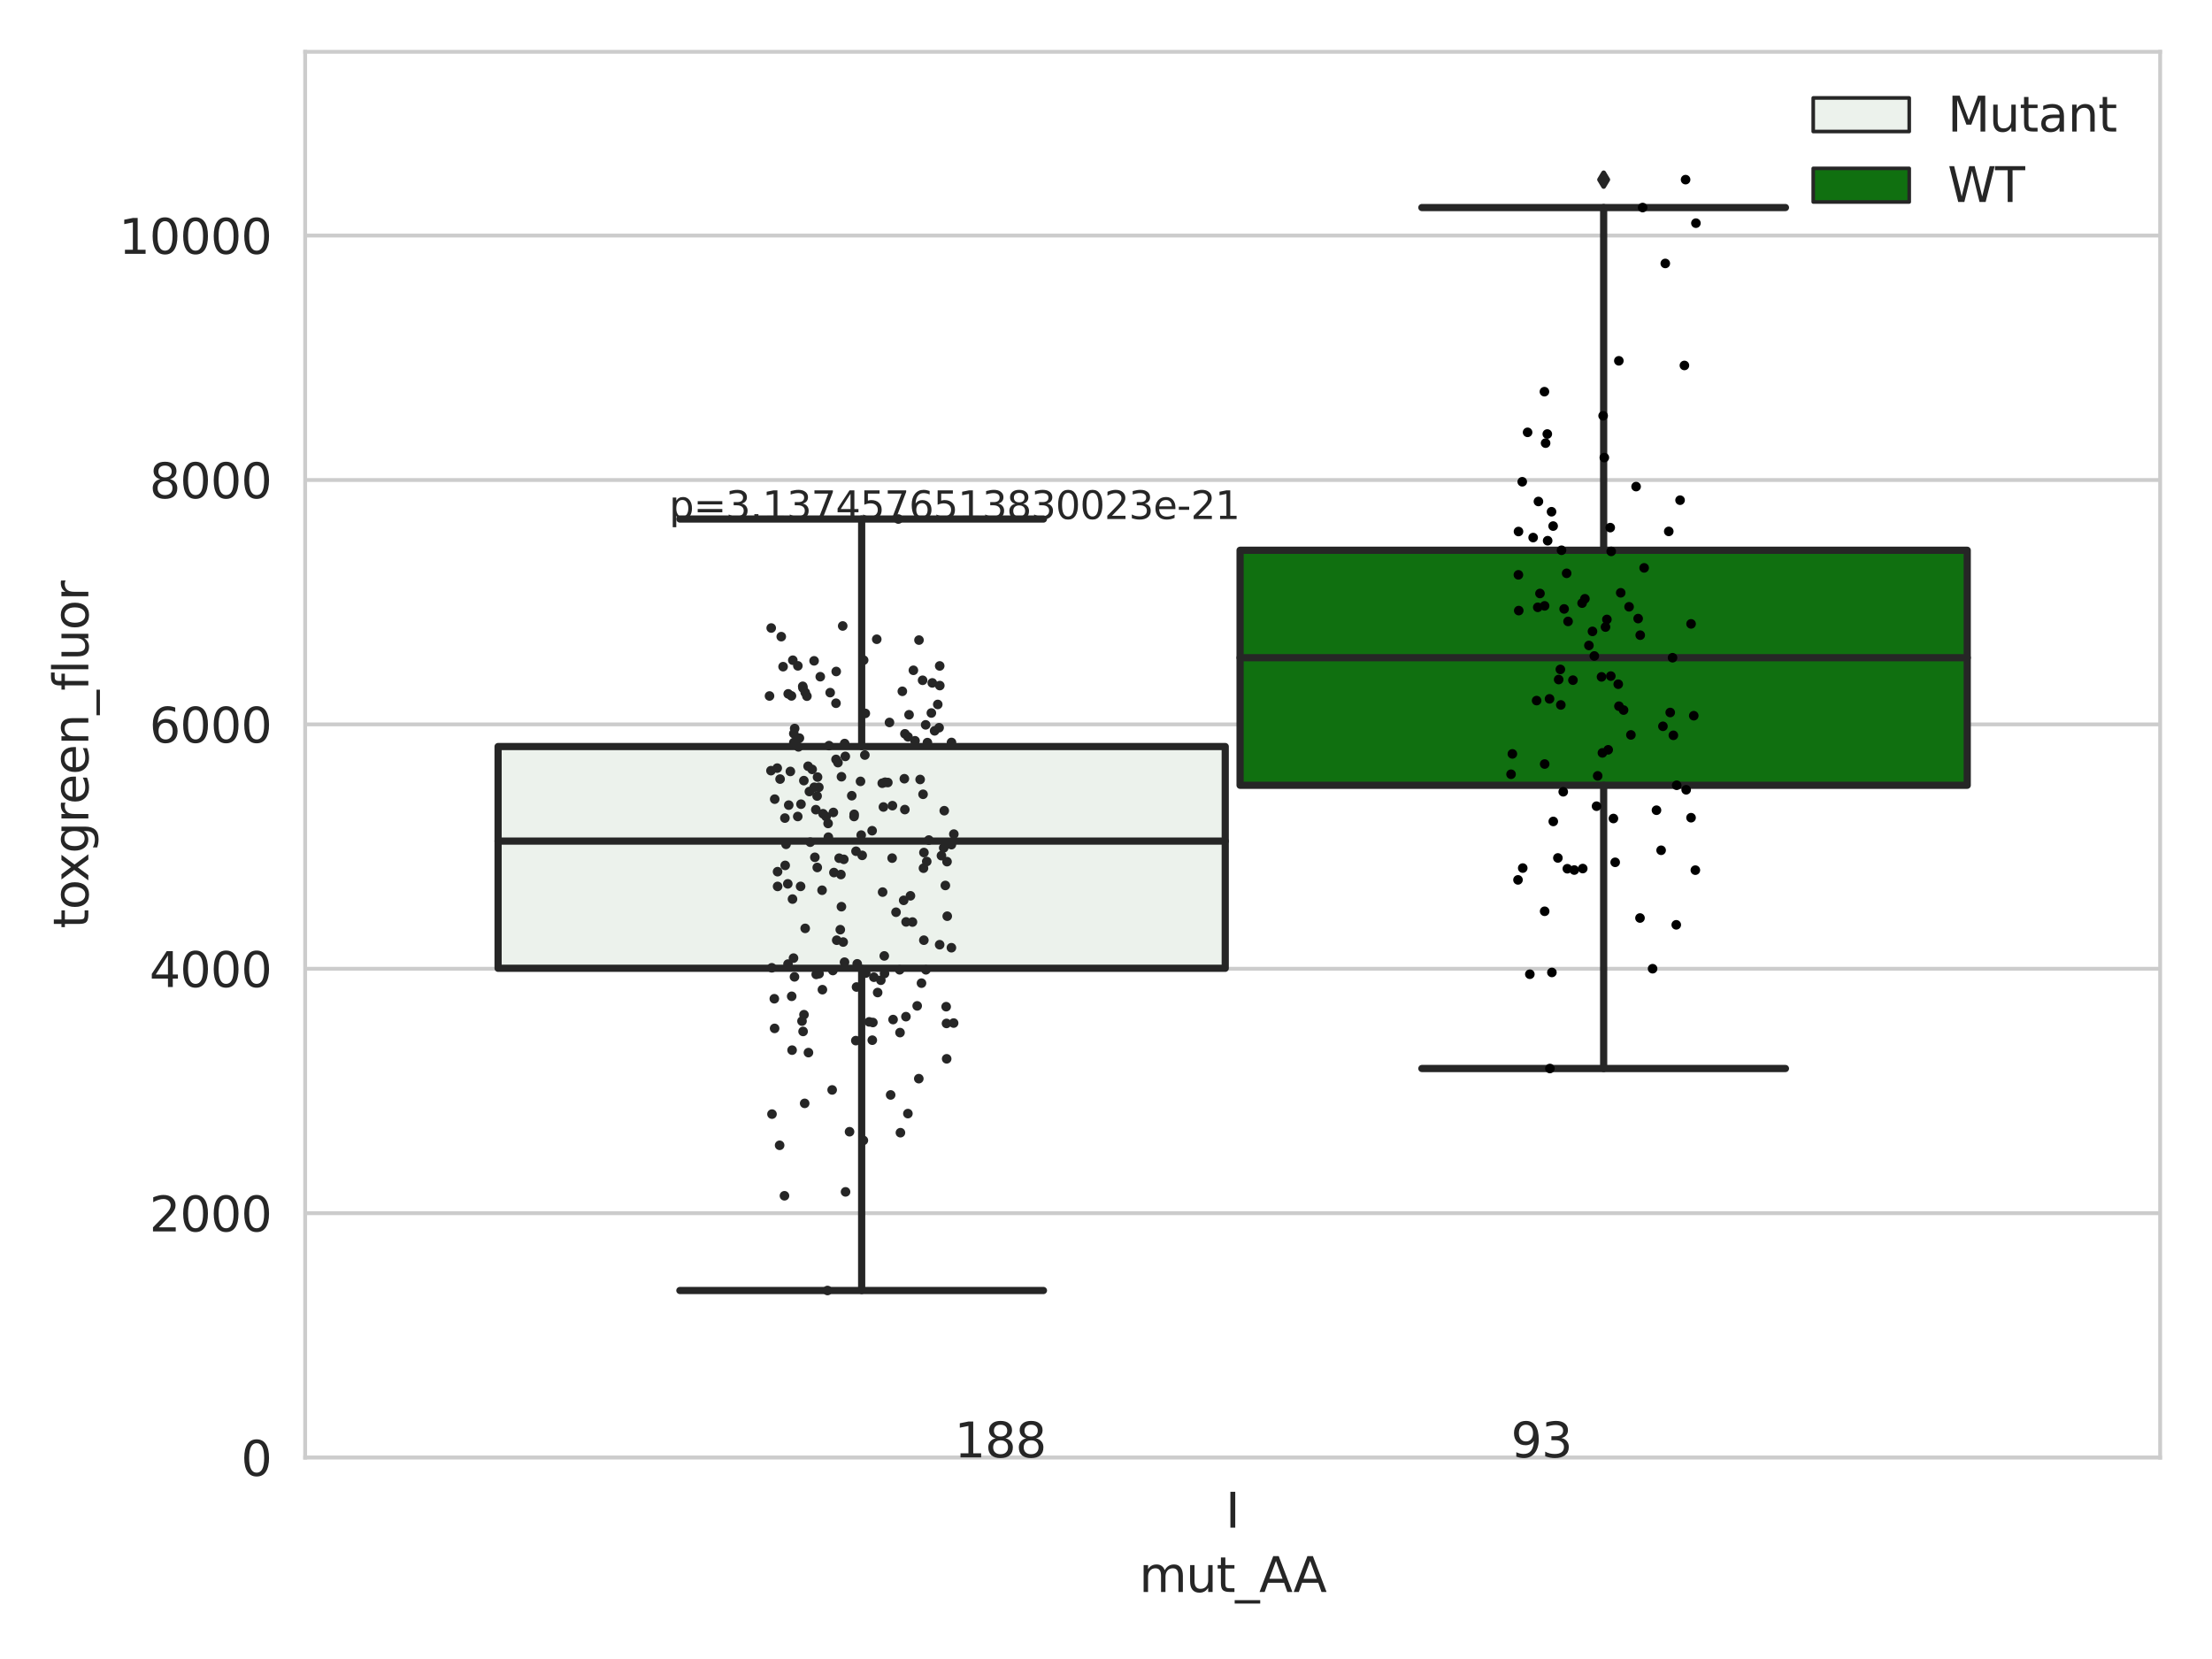 <?xml version="1.0" encoding="utf-8" standalone="no"?>
<!DOCTYPE svg PUBLIC "-//W3C//DTD SVG 1.1//EN"
  "http://www.w3.org/Graphics/SVG/1.1/DTD/svg11.dtd">
<svg xmlns:xlink="http://www.w3.org/1999/xlink" width="460.8pt" height="345.6pt" viewBox="0 0 460.8 345.6" xmlns="http://www.w3.org/2000/svg" version="1.1">
 <defs>
  <style type="text/css">*{stroke-linejoin: round; stroke-linecap: butt}</style>
 </defs>
 <g id="figure_1">
  <g id="patch_1">
   <path d="M 0 345.6 
L 460.8 345.6 
L 460.8 0 
L 0 0 
z
" style="fill: #ffffff"/>
  </g>
  <g id="axes_1">
   <g id="patch_2">
    <path d="M 63.571 303.64 
L 450 303.64 
L 450 10.8 
L 63.571 10.8 
z
" style="fill: #ffffff"/>
   </g>
   <g id="matplotlib.axis_1">
    <g id="xtick_1">
     <g id="text_1">
      <!-- I -->
      <g style="fill: #262626" transform="translate(255.311 318.238)scale(0.1 -0.1)">
       <defs>
        <path id="DejaVuSans-49" d="M 628 4666 
L 1259 4666 
L 1259 0 
L 628 0 
L 628 4666 
z
" transform="scale(0.016)"/>
       </defs>
       <use xlink:href="#DejaVuSans-49"/>
      </g>
     </g>
    </g>
    <g id="text_2">
     <!-- mut_AA -->
     <g style="fill: #262626" transform="translate(237.308 331.638)scale(0.1 -0.1)">
      <defs>
       <path id="DejaVuSans-6d" d="M 3328 2828 
Q 3544 3216 3844 3400 
Q 4144 3584 4550 3584 
Q 5097 3584 5394 3201 
Q 5691 2819 5691 2113 
L 5691 0 
L 5113 0 
L 5113 2094 
Q 5113 2597 4934 2840 
Q 4756 3084 4391 3084 
Q 3944 3084 3684 2787 
Q 3425 2491 3425 1978 
L 3425 0 
L 2847 0 
L 2847 2094 
Q 2847 2600 2669 2842 
Q 2491 3084 2119 3084 
Q 1678 3084 1418 2786 
Q 1159 2488 1159 1978 
L 1159 0 
L 581 0 
L 581 3500 
L 1159 3500 
L 1159 2956 
Q 1356 3278 1631 3431 
Q 1906 3584 2284 3584 
Q 2666 3584 2933 3390 
Q 3200 3197 3328 2828 
z
" transform="scale(0.016)"/>
       <path id="DejaVuSans-75" d="M 544 1381 
L 544 3500 
L 1119 3500 
L 1119 1403 
Q 1119 906 1312 657 
Q 1506 409 1894 409 
Q 2359 409 2629 706 
Q 2900 1003 2900 1516 
L 2900 3500 
L 3475 3500 
L 3475 0 
L 2900 0 
L 2900 538 
Q 2691 219 2414 64 
Q 2138 -91 1772 -91 
Q 1169 -91 856 284 
Q 544 659 544 1381 
z
M 1991 3584 
L 1991 3584 
z
" transform="scale(0.016)"/>
       <path id="DejaVuSans-74" d="M 1172 4494 
L 1172 3500 
L 2356 3500 
L 2356 3053 
L 1172 3053 
L 1172 1153 
Q 1172 725 1289 603 
Q 1406 481 1766 481 
L 2356 481 
L 2356 0 
L 1766 0 
Q 1100 0 847 248 
Q 594 497 594 1153 
L 594 3053 
L 172 3053 
L 172 3500 
L 594 3500 
L 594 4494 
L 1172 4494 
z
" transform="scale(0.016)"/>
       <path id="DejaVuSans-5f" d="M 3263 -1063 
L 3263 -1509 
L -63 -1509 
L -63 -1063 
L 3263 -1063 
z
" transform="scale(0.016)"/>
       <path id="DejaVuSans-41" d="M 2188 4044 
L 1331 1722 
L 3047 1722 
L 2188 4044 
z
M 1831 4666 
L 2547 4666 
L 4325 0 
L 3669 0 
L 3244 1197 
L 1141 1197 
L 716 0 
L 50 0 
L 1831 4666 
z
" transform="scale(0.016)"/>
      </defs>
      <use xlink:href="#DejaVuSans-6d"/>
      <use xlink:href="#DejaVuSans-75" x="97.412"/>
      <use xlink:href="#DejaVuSans-74" x="160.791"/>
      <use xlink:href="#DejaVuSans-5f" x="200"/>
      <use xlink:href="#DejaVuSans-41" x="250"/>
      <use xlink:href="#DejaVuSans-41" x="321.158"/>
     </g>
    </g>
   </g>
   <g id="matplotlib.axis_2">
    <g id="ytick_1">
     <g id="line2d_1">
      <path d="M 63.571 303.64 
L 450 303.64 
" clip-path="url(#pf17a5a9316)" style="fill: none; stroke: #cccccc; stroke-width: 0.8; stroke-linecap: round"/>
     </g>
     <g id="text_3">
      <!-- 0 -->
      <g style="fill: #262626" transform="translate(50.209 307.439)scale(0.1 -0.1)">
       <defs>
        <path id="DejaVuSans-30" d="M 2034 4250 
Q 1547 4250 1301 3770 
Q 1056 3291 1056 2328 
Q 1056 1369 1301 889 
Q 1547 409 2034 409 
Q 2525 409 2770 889 
Q 3016 1369 3016 2328 
Q 3016 3291 2770 3770 
Q 2525 4250 2034 4250 
z
M 2034 4750 
Q 2819 4750 3233 4129 
Q 3647 3509 3647 2328 
Q 3647 1150 3233 529 
Q 2819 -91 2034 -91 
Q 1250 -91 836 529 
Q 422 1150 422 2328 
Q 422 3509 836 4129 
Q 1250 4750 2034 4750 
z
" transform="scale(0.016)"/>
       </defs>
       <use xlink:href="#DejaVuSans-30"/>
      </g>
     </g>
    </g>
    <g id="ytick_2">
     <g id="line2d_2">
      <path d="M 63.571 252.727 
L 450 252.727 
" clip-path="url(#pf17a5a9316)" style="fill: none; stroke: #cccccc; stroke-width: 0.8; stroke-linecap: round"/>
     </g>
     <g id="text_4">
      <!-- 2000 -->
      <g style="fill: #262626" transform="translate(31.121 256.526)scale(0.1 -0.1)">
       <defs>
        <path id="DejaVuSans-32" d="M 1228 531 
L 3431 531 
L 3431 0 
L 469 0 
L 469 531 
Q 828 903 1448 1529 
Q 2069 2156 2228 2338 
Q 2531 2678 2651 2914 
Q 2772 3150 2772 3378 
Q 2772 3750 2511 3984 
Q 2250 4219 1831 4219 
Q 1534 4219 1204 4116 
Q 875 4013 500 3803 
L 500 4441 
Q 881 4594 1212 4672 
Q 1544 4750 1819 4750 
Q 2544 4750 2975 4387 
Q 3406 4025 3406 3419 
Q 3406 3131 3298 2873 
Q 3191 2616 2906 2266 
Q 2828 2175 2409 1742 
Q 1991 1309 1228 531 
z
" transform="scale(0.016)"/>
       </defs>
       <use xlink:href="#DejaVuSans-32"/>
       <use xlink:href="#DejaVuSans-30" x="63.623"/>
       <use xlink:href="#DejaVuSans-30" x="127.246"/>
       <use xlink:href="#DejaVuSans-30" x="190.869"/>
      </g>
     </g>
    </g>
    <g id="ytick_3">
     <g id="line2d_3">
      <path d="M 63.571 201.814 
L 450 201.814 
" clip-path="url(#pf17a5a9316)" style="fill: none; stroke: #cccccc; stroke-width: 0.8; stroke-linecap: round"/>
     </g>
     <g id="text_5">
      <!-- 4000 -->
      <g style="fill: #262626" transform="translate(31.121 205.614)scale(0.1 -0.1)">
       <defs>
        <path id="DejaVuSans-34" d="M 2419 4116 
L 825 1625 
L 2419 1625 
L 2419 4116 
z
M 2253 4666 
L 3047 4666 
L 3047 1625 
L 3713 1625 
L 3713 1100 
L 3047 1100 
L 3047 0 
L 2419 0 
L 2419 1100 
L 313 1100 
L 313 1709 
L 2253 4666 
z
" transform="scale(0.016)"/>
       </defs>
       <use xlink:href="#DejaVuSans-34"/>
       <use xlink:href="#DejaVuSans-30" x="63.623"/>
       <use xlink:href="#DejaVuSans-30" x="127.246"/>
       <use xlink:href="#DejaVuSans-30" x="190.869"/>
      </g>
     </g>
    </g>
    <g id="ytick_4">
     <g id="line2d_4">
      <path d="M 63.571 150.901 
L 450 150.901 
" clip-path="url(#pf17a5a9316)" style="fill: none; stroke: #cccccc; stroke-width: 0.8; stroke-linecap: round"/>
     </g>
     <g id="text_6">
      <!-- 6000 -->
      <g style="fill: #262626" transform="translate(31.121 154.701)scale(0.1 -0.1)">
       <defs>
        <path id="DejaVuSans-36" d="M 2113 2584 
Q 1688 2584 1439 2293 
Q 1191 2003 1191 1497 
Q 1191 994 1439 701 
Q 1688 409 2113 409 
Q 2538 409 2786 701 
Q 3034 994 3034 1497 
Q 3034 2003 2786 2293 
Q 2538 2584 2113 2584 
z
M 3366 4563 
L 3366 3988 
Q 3128 4100 2886 4159 
Q 2644 4219 2406 4219 
Q 1781 4219 1451 3797 
Q 1122 3375 1075 2522 
Q 1259 2794 1537 2939 
Q 1816 3084 2150 3084 
Q 2853 3084 3261 2657 
Q 3669 2231 3669 1497 
Q 3669 778 3244 343 
Q 2819 -91 2113 -91 
Q 1303 -91 875 529 
Q 447 1150 447 2328 
Q 447 3434 972 4092 
Q 1497 4750 2381 4750 
Q 2619 4750 2861 4703 
Q 3103 4656 3366 4563 
z
" transform="scale(0.016)"/>
       </defs>
       <use xlink:href="#DejaVuSans-36"/>
       <use xlink:href="#DejaVuSans-30" x="63.623"/>
       <use xlink:href="#DejaVuSans-30" x="127.246"/>
       <use xlink:href="#DejaVuSans-30" x="190.869"/>
      </g>
     </g>
    </g>
    <g id="ytick_5">
     <g id="line2d_5">
      <path d="M 63.571 99.989 
L 450 99.989 
" clip-path="url(#pf17a5a9316)" style="fill: none; stroke: #cccccc; stroke-width: 0.8; stroke-linecap: round"/>
     </g>
     <g id="text_7">
      <!-- 8000 -->
      <g style="fill: #262626" transform="translate(31.121 103.788)scale(0.1 -0.1)">
       <defs>
        <path id="DejaVuSans-38" d="M 2034 2216 
Q 1584 2216 1326 1975 
Q 1069 1734 1069 1313 
Q 1069 891 1326 650 
Q 1584 409 2034 409 
Q 2484 409 2743 651 
Q 3003 894 3003 1313 
Q 3003 1734 2745 1975 
Q 2488 2216 2034 2216 
z
M 1403 2484 
Q 997 2584 770 2862 
Q 544 3141 544 3541 
Q 544 4100 942 4425 
Q 1341 4750 2034 4750 
Q 2731 4750 3128 4425 
Q 3525 4100 3525 3541 
Q 3525 3141 3298 2862 
Q 3072 2584 2669 2484 
Q 3125 2378 3379 2068 
Q 3634 1759 3634 1313 
Q 3634 634 3220 271 
Q 2806 -91 2034 -91 
Q 1263 -91 848 271 
Q 434 634 434 1313 
Q 434 1759 690 2068 
Q 947 2378 1403 2484 
z
M 1172 3481 
Q 1172 3119 1398 2916 
Q 1625 2713 2034 2713 
Q 2441 2713 2670 2916 
Q 2900 3119 2900 3481 
Q 2900 3844 2670 4047 
Q 2441 4250 2034 4250 
Q 1625 4250 1398 4047 
Q 1172 3844 1172 3481 
z
" transform="scale(0.016)"/>
       </defs>
       <use xlink:href="#DejaVuSans-38"/>
       <use xlink:href="#DejaVuSans-30" x="63.623"/>
       <use xlink:href="#DejaVuSans-30" x="127.246"/>
       <use xlink:href="#DejaVuSans-30" x="190.869"/>
      </g>
     </g>
    </g>
    <g id="ytick_6">
     <g id="line2d_6">
      <path d="M 63.571 49.076 
L 450 49.076 
" clip-path="url(#pf17a5a9316)" style="fill: none; stroke: #cccccc; stroke-width: 0.8; stroke-linecap: round"/>
     </g>
     <g id="text_8">
      <!-- 10000 -->
      <g style="fill: #262626" transform="translate(24.759 52.875)scale(0.1 -0.1)">
       <defs>
        <path id="DejaVuSans-31" d="M 794 531 
L 1825 531 
L 1825 4091 
L 703 3866 
L 703 4441 
L 1819 4666 
L 2450 4666 
L 2450 531 
L 3481 531 
L 3481 0 
L 794 0 
L 794 531 
z
" transform="scale(0.016)"/>
       </defs>
       <use xlink:href="#DejaVuSans-31"/>
       <use xlink:href="#DejaVuSans-30" x="63.623"/>
       <use xlink:href="#DejaVuSans-30" x="127.246"/>
       <use xlink:href="#DejaVuSans-30" x="190.869"/>
       <use xlink:href="#DejaVuSans-30" x="254.492"/>
      </g>
     </g>
    </g>
    <g id="text_9">
     <!-- toxgreen_fluor -->
     <g style="fill: #262626" transform="translate(18.401 193.415)rotate(-90)scale(0.1 -0.1)">
      <defs>
       <path id="DejaVuSans-6f" d="M 1959 3097 
Q 1497 3097 1228 2736 
Q 959 2375 959 1747 
Q 959 1119 1226 758 
Q 1494 397 1959 397 
Q 2419 397 2687 759 
Q 2956 1122 2956 1747 
Q 2956 2369 2687 2733 
Q 2419 3097 1959 3097 
z
M 1959 3584 
Q 2709 3584 3137 3096 
Q 3566 2609 3566 1747 
Q 3566 888 3137 398 
Q 2709 -91 1959 -91 
Q 1206 -91 779 398 
Q 353 888 353 1747 
Q 353 2609 779 3096 
Q 1206 3584 1959 3584 
z
" transform="scale(0.016)"/>
       <path id="DejaVuSans-78" d="M 3513 3500 
L 2247 1797 
L 3578 0 
L 2900 0 
L 1881 1375 
L 863 0 
L 184 0 
L 1544 1831 
L 300 3500 
L 978 3500 
L 1906 2253 
L 2834 3500 
L 3513 3500 
z
" transform="scale(0.016)"/>
       <path id="DejaVuSans-67" d="M 2906 1791 
Q 2906 2416 2648 2759 
Q 2391 3103 1925 3103 
Q 1463 3103 1205 2759 
Q 947 2416 947 1791 
Q 947 1169 1205 825 
Q 1463 481 1925 481 
Q 2391 481 2648 825 
Q 2906 1169 2906 1791 
z
M 3481 434 
Q 3481 -459 3084 -895 
Q 2688 -1331 1869 -1331 
Q 1566 -1331 1297 -1286 
Q 1028 -1241 775 -1147 
L 775 -588 
Q 1028 -725 1275 -790 
Q 1522 -856 1778 -856 
Q 2344 -856 2625 -561 
Q 2906 -266 2906 331 
L 2906 616 
Q 2728 306 2450 153 
Q 2172 0 1784 0 
Q 1141 0 747 490 
Q 353 981 353 1791 
Q 353 2603 747 3093 
Q 1141 3584 1784 3584 
Q 2172 3584 2450 3431 
Q 2728 3278 2906 2969 
L 2906 3500 
L 3481 3500 
L 3481 434 
z
" transform="scale(0.016)"/>
       <path id="DejaVuSans-72" d="M 2631 2963 
Q 2534 3019 2420 3045 
Q 2306 3072 2169 3072 
Q 1681 3072 1420 2755 
Q 1159 2438 1159 1844 
L 1159 0 
L 581 0 
L 581 3500 
L 1159 3500 
L 1159 2956 
Q 1341 3275 1631 3429 
Q 1922 3584 2338 3584 
Q 2397 3584 2469 3576 
Q 2541 3569 2628 3553 
L 2631 2963 
z
" transform="scale(0.016)"/>
       <path id="DejaVuSans-65" d="M 3597 1894 
L 3597 1613 
L 953 1613 
Q 991 1019 1311 708 
Q 1631 397 2203 397 
Q 2534 397 2845 478 
Q 3156 559 3463 722 
L 3463 178 
Q 3153 47 2828 -22 
Q 2503 -91 2169 -91 
Q 1331 -91 842 396 
Q 353 884 353 1716 
Q 353 2575 817 3079 
Q 1281 3584 2069 3584 
Q 2775 3584 3186 3129 
Q 3597 2675 3597 1894 
z
M 3022 2063 
Q 3016 2534 2758 2815 
Q 2500 3097 2075 3097 
Q 1594 3097 1305 2825 
Q 1016 2553 972 2059 
L 3022 2063 
z
" transform="scale(0.016)"/>
       <path id="DejaVuSans-6e" d="M 3513 2113 
L 3513 0 
L 2938 0 
L 2938 2094 
Q 2938 2591 2744 2837 
Q 2550 3084 2163 3084 
Q 1697 3084 1428 2787 
Q 1159 2491 1159 1978 
L 1159 0 
L 581 0 
L 581 3500 
L 1159 3500 
L 1159 2956 
Q 1366 3272 1645 3428 
Q 1925 3584 2291 3584 
Q 2894 3584 3203 3211 
Q 3513 2838 3513 2113 
z
" transform="scale(0.016)"/>
       <path id="DejaVuSans-66" d="M 2375 4863 
L 2375 4384 
L 1825 4384 
Q 1516 4384 1395 4259 
Q 1275 4134 1275 3809 
L 1275 3500 
L 2222 3500 
L 2222 3053 
L 1275 3053 
L 1275 0 
L 697 0 
L 697 3053 
L 147 3053 
L 147 3500 
L 697 3500 
L 697 3744 
Q 697 4328 969 4595 
Q 1241 4863 1831 4863 
L 2375 4863 
z
" transform="scale(0.016)"/>
       <path id="DejaVuSans-6c" d="M 603 4863 
L 1178 4863 
L 1178 0 
L 603 0 
L 603 4863 
z
" transform="scale(0.016)"/>
      </defs>
      <use xlink:href="#DejaVuSans-74"/>
      <use xlink:href="#DejaVuSans-6f" x="39.209"/>
      <use xlink:href="#DejaVuSans-78" x="97.266"/>
      <use xlink:href="#DejaVuSans-67" x="156.445"/>
      <use xlink:href="#DejaVuSans-72" x="219.922"/>
      <use xlink:href="#DejaVuSans-65" x="258.785"/>
      <use xlink:href="#DejaVuSans-65" x="320.309"/>
      <use xlink:href="#DejaVuSans-6e" x="381.832"/>
      <use xlink:href="#DejaVuSans-5f" x="445.211"/>
      <use xlink:href="#DejaVuSans-66" x="495.211"/>
      <use xlink:href="#DejaVuSans-6c" x="530.416"/>
      <use xlink:href="#DejaVuSans-75" x="558.199"/>
      <use xlink:href="#DejaVuSans-6f" x="621.578"/>
      <use xlink:href="#DejaVuSans-72" x="682.76"/>
     </g>
    </g>
   </g>
   <g id="patch_3">
    <path d="M 103.76 201.712 
L 255.24 201.712 
L 255.24 155.519 
L 103.76 155.519 
L 103.76 201.712 
z
" clip-path="url(#pf17a5a9316)" style="fill: #ecf2ec; stroke: #262626; stroke-width: 1.5; stroke-linejoin: miter"/>
   </g>
   <g id="patch_4">
    <path d="M 258.331 163.585 
L 409.811 163.585 
L 409.811 114.629 
L 258.331 114.629 
L 258.331 163.585 
z
" clip-path="url(#pf17a5a9316)" style="fill: #107010; stroke: #262626; stroke-width: 1.5; stroke-linejoin: miter"/>
   </g>
   <g id="patch_5">
    <path d="M 256.786 303.64 
L 256.786 303.64 
L 256.786 303.64 
L 256.786 303.64 
z
" clip-path="url(#pf17a5a9316)" style="fill: #ecf2ec; stroke: #262626; stroke-width: 0.75; stroke-linejoin: miter"/>
   </g>
   <g id="patch_6">
    <path d="M 256.786 303.64 
L 256.786 303.64 
L 256.786 303.64 
L 256.786 303.64 
z
" clip-path="url(#pf17a5a9316)" style="fill: #107010; stroke: #262626; stroke-width: 0.75; stroke-linejoin: miter"/>
   </g>
   <g id="PathCollection_1"/>
   <g id="PathCollection_2"/>
   <g id="line2d_7">
    <path d="M 179.5 201.712 
L 179.5 268.836 
" clip-path="url(#pf17a5a9316)" style="fill: none; stroke: #262626; stroke-width: 1.5; stroke-linecap: round"/>
   </g>
   <g id="line2d_8">
    <path d="M 179.5 155.519 
L 179.5 108.124 
" clip-path="url(#pf17a5a9316)" style="fill: none; stroke: #262626; stroke-width: 1.5; stroke-linecap: round"/>
   </g>
   <g id="line2d_9">
    <path d="M 141.63 268.836 
L 217.37 268.836 
" clip-path="url(#pf17a5a9316)" style="fill: none; stroke: #262626; stroke-width: 1.5; stroke-linecap: round"/>
   </g>
   <g id="line2d_10">
    <path d="M 141.63 108.124 
L 217.37 108.124 
" clip-path="url(#pf17a5a9316)" style="fill: none; stroke: #262626; stroke-width: 1.5; stroke-linecap: round"/>
   </g>
   <g id="line2d_11"/>
   <g id="line2d_12">
    <path d="M 334.071 163.585 
L 334.071 222.591 
" clip-path="url(#pf17a5a9316)" style="fill: none; stroke: #262626; stroke-width: 1.5; stroke-linecap: round"/>
   </g>
   <g id="line2d_13">
    <path d="M 334.071 114.629 
L 334.071 43.237 
" clip-path="url(#pf17a5a9316)" style="fill: none; stroke: #262626; stroke-width: 1.5; stroke-linecap: round"/>
   </g>
   <g id="line2d_14">
    <path d="M 296.201 222.591 
L 371.941 222.591 
" clip-path="url(#pf17a5a9316)" style="fill: none; stroke: #262626; stroke-width: 1.5; stroke-linecap: round"/>
   </g>
   <g id="line2d_15">
    <path d="M 296.201 43.237 
L 371.941 43.237 
" clip-path="url(#pf17a5a9316)" style="fill: none; stroke: #262626; stroke-width: 1.5; stroke-linecap: round"/>
   </g>
   <g id="line2d_16">
    <defs>
     <path id="m83092fdd35" d="M -0 1.414 
L 0.849 0 
L 0 -1.414 
L -0.849 -0 
z
" style="stroke: #262626; stroke-linejoin: miter"/>
    </defs>
    <g clip-path="url(#pf17a5a9316)">
     <use xlink:href="#m83092fdd35" x="334.071" y="37.422" style="fill: #262626; stroke: #262626; stroke-linejoin: miter"/>
    </g>
   </g>
   <g id="line2d_17">
    <path d="M 103.76 175.219 
L 255.24 175.219 
" clip-path="url(#pf17a5a9316)" style="fill: none; stroke: #262626; stroke-width: 1.5; stroke-linecap: round"/>
   </g>
   <g id="line2d_18">
    <path d="M 258.331 137.014 
L 409.811 137.014 
" clip-path="url(#pf17a5a9316)" style="fill: none; stroke: #262626; stroke-width: 1.5; stroke-linecap: round"/>
   </g>
   <g id="patch_7">
    <path d="M 63.571 303.64 
L 63.571 10.8 
" style="fill: none; stroke: #cccccc; stroke-width: 0.8; stroke-linejoin: miter; stroke-linecap: square"/>
   </g>
   <g id="patch_8">
    <path d="M 450 303.64 
L 450 10.8 
" style="fill: none; stroke: #cccccc; stroke-width: 0.8; stroke-linejoin: miter; stroke-linecap: square"/>
   </g>
   <g id="patch_9">
    <path d="M 63.571 303.64 
L 450 303.64 
" style="fill: none; stroke: #cccccc; stroke-width: 0.8; stroke-linejoin: miter; stroke-linecap: square"/>
   </g>
   <g id="patch_10">
    <path d="M 63.571 10.8 
L 450 10.8 
" style="fill: none; stroke: #cccccc; stroke-width: 0.8; stroke-linejoin: miter; stroke-linecap: square"/>
   </g>
   <g id="PathCollection_3">
    <defs>
     <path id="C0_0_7c18a9124b" d="M 0 1 
C 0.265 1 0.52 0.895 0.707 0.707 
C 0.895 0.52 1 0.265 1 -0 
C 1 -0.265 0.895 -0.52 0.707 -0.707 
C 0.52 -0.895 0.265 -1 0 -1 
C -0.265 -1 -0.52 -0.895 -0.707 -0.707 
C -0.895 -0.52 -1 -0.265 -1 0 
C -1 0.265 -0.895 0.52 -0.707 0.707 
C -0.52 0.895 -0.265 1 0 1 
z
"/>
    </defs>
    <g clip-path="url(#pf17a5a9316)">
     <use xlink:href="#C0_0_7c18a9124b" x="167.28" y="143.325" style="fill: #262626"/>
    </g>
    <g clip-path="url(#pf17a5a9316)">
     <use xlink:href="#C0_0_7c18a9124b" x="183.864" y="185.84" style="fill: #262626"/>
    </g>
    <g clip-path="url(#pf17a5a9316)">
     <use xlink:href="#C0_0_7c18a9124b" x="161.387" y="166.476" style="fill: #262626"/>
    </g>
    <g clip-path="url(#pf17a5a9316)">
     <use xlink:href="#C0_0_7c18a9124b" x="178.43" y="205.611" style="fill: #262626"/>
    </g>
    <g clip-path="url(#pf17a5a9316)">
     <use xlink:href="#C0_0_7c18a9124b" x="164.198" y="144.543" style="fill: #262626"/>
    </g>
    <g clip-path="url(#pf17a5a9316)">
     <use xlink:href="#C0_0_7c18a9124b" x="182.643" y="133.167" style="fill: #262626"/>
    </g>
    <g clip-path="url(#pf17a5a9316)">
     <use xlink:href="#C0_0_7c18a9124b" x="192.379" y="180.86" style="fill: #262626"/>
    </g>
    <g clip-path="url(#pf17a5a9316)">
     <use xlink:href="#C0_0_7c18a9124b" x="163.133" y="138.879" style="fill: #262626"/>
    </g>
    <g clip-path="url(#pf17a5a9316)">
     <use xlink:href="#C0_0_7c18a9124b" x="185.295" y="150.499" style="fill: #262626"/>
    </g>
    <g clip-path="url(#pf17a5a9316)">
     <use xlink:href="#C0_0_7c18a9124b" x="164.154" y="200.835" style="fill: #262626"/>
    </g>
    <g clip-path="url(#pf17a5a9316)">
     <use xlink:href="#C0_0_7c18a9124b" x="162.411" y="238.587" style="fill: #262626"/>
    </g>
    <g clip-path="url(#pf17a5a9316)">
     <use xlink:href="#C0_0_7c18a9124b" x="194.02" y="148.53" style="fill: #262626"/>
    </g>
    <g clip-path="url(#pf17a5a9316)">
     <use xlink:href="#C0_0_7c18a9124b" x="178.282" y="216.78" style="fill: #262626"/>
    </g>
    <g clip-path="url(#pf17a5a9316)">
     <use xlink:href="#C0_0_7c18a9124b" x="160.606" y="160.543" style="fill: #262626"/>
    </g>
    <g clip-path="url(#pf17a5a9316)">
     <use xlink:href="#C0_0_7c18a9124b" x="184.211" y="199.136" style="fill: #262626"/>
    </g>
    <g clip-path="url(#pf17a5a9316)">
     <use xlink:href="#C0_0_7c18a9124b" x="161.911" y="160.012" style="fill: #262626"/>
    </g>
    <g clip-path="url(#pf17a5a9316)">
     <use xlink:href="#C0_0_7c18a9124b" x="190.083" y="192.078" style="fill: #262626"/>
    </g>
    <g clip-path="url(#pf17a5a9316)">
     <use xlink:href="#C0_0_7c18a9124b" x="162.506" y="162.297" style="fill: #262626"/>
    </g>
    <g clip-path="url(#pf17a5a9316)">
     <use xlink:href="#C0_0_7c18a9124b" x="166.778" y="184.651" style="fill: #262626"/>
    </g>
    <g clip-path="url(#pf17a5a9316)">
     <use xlink:href="#C0_0_7c18a9124b" x="189.154" y="153.498" style="fill: #262626"/>
    </g>
    <g clip-path="url(#pf17a5a9316)">
     <use xlink:href="#C0_0_7c18a9124b" x="187.49" y="215.108" style="fill: #262626"/>
    </g>
    <g clip-path="url(#pf17a5a9316)">
     <use xlink:href="#C0_0_7c18a9124b" x="188.495" y="168.649" style="fill: #262626"/>
    </g>
    <g clip-path="url(#pf17a5a9316)">
     <use xlink:href="#C0_0_7c18a9124b" x="171.323" y="206.167" style="fill: #262626"/>
    </g>
    <g clip-path="url(#pf17a5a9316)">
     <use xlink:href="#C0_0_7c18a9124b" x="167.629" y="229.851" style="fill: #262626"/>
    </g>
    <g clip-path="url(#pf17a5a9316)">
     <use xlink:href="#C0_0_7c18a9124b" x="163.568" y="180.276" style="fill: #262626"/>
    </g>
    <g clip-path="url(#pf17a5a9316)">
     <use xlink:href="#C0_0_7c18a9124b" x="198.194" y="175.955" style="fill: #262626"/>
    </g>
    <g clip-path="url(#pf17a5a9316)">
     <use xlink:href="#C0_0_7c18a9124b" x="197.172" y="213.2" style="fill: #262626"/>
    </g>
    <g clip-path="url(#pf17a5a9316)">
     <use xlink:href="#C0_0_7c18a9124b" x="165.543" y="151.761" style="fill: #262626"/>
    </g>
    <g clip-path="url(#pf17a5a9316)">
     <use xlink:href="#C0_0_7c18a9124b" x="187.413" y="202.026" style="fill: #262626"/>
    </g>
    <g clip-path="url(#pf17a5a9316)">
     <use xlink:href="#C0_0_7c18a9124b" x="177.438" y="165.761" style="fill: #262626"/>
    </g>
    <g clip-path="url(#pf17a5a9316)">
     <use xlink:href="#C0_0_7c18a9124b" x="185.909" y="167.833" style="fill: #262626"/>
    </g>
    <g clip-path="url(#pf17a5a9316)">
     <use xlink:href="#C0_0_7c18a9124b" x="170.63" y="202.842" style="fill: #262626"/>
    </g>
    <g clip-path="url(#pf17a5a9316)">
     <use xlink:href="#C0_0_7c18a9124b" x="189.131" y="231.982" style="fill: #262626"/>
    </g>
    <g clip-path="url(#pf17a5a9316)">
     <use xlink:href="#C0_0_7c18a9124b" x="186.659" y="190.032" style="fill: #262626"/>
    </g>
    <g clip-path="url(#pf17a5a9316)">
     <use xlink:href="#C0_0_7c18a9124b" x="165.305" y="199.593" style="fill: #262626"/>
    </g>
    <g clip-path="url(#pf17a5a9316)">
     <use xlink:href="#C0_0_7c18a9124b" x="170.581" y="164.011" style="fill: #262626"/>
    </g>
    <g clip-path="url(#pf17a5a9316)">
     <use xlink:href="#C0_0_7c18a9124b" x="175.285" y="188.88" style="fill: #262626"/>
    </g>
    <g clip-path="url(#pf17a5a9316)">
     <use xlink:href="#C0_0_7c18a9124b" x="191.066" y="209.543" style="fill: #262626"/>
    </g>
    <g clip-path="url(#pf17a5a9316)">
     <use xlink:href="#C0_0_7c18a9124b" x="174.564" y="158.873" style="fill: #262626"/>
    </g>
    <g clip-path="url(#pf17a5a9316)">
     <use xlink:href="#C0_0_7c18a9124b" x="198.659" y="213.121" style="fill: #262626"/>
    </g>
    <g clip-path="url(#pf17a5a9316)">
     <use xlink:href="#C0_0_7c18a9124b" x="182.831" y="206.765" style="fill: #262626"/>
    </g>
    <g clip-path="url(#pf17a5a9316)">
     <use xlink:href="#C0_0_7c18a9124b" x="190.616" y="154.316" style="fill: #262626"/>
    </g>
    <g clip-path="url(#pf17a5a9316)">
     <use xlink:href="#C0_0_7c18a9124b" x="169.95" y="168.67" style="fill: #262626"/>
    </g>
    <g clip-path="url(#pf17a5a9316)">
     <use xlink:href="#C0_0_7c18a9124b" x="185.848" y="178.762" style="fill: #262626"/>
    </g>
    <g clip-path="url(#pf17a5a9316)">
     <use xlink:href="#C0_0_7c18a9124b" x="160.819" y="232.088" style="fill: #262626"/>
    </g>
    <g clip-path="url(#pf17a5a9316)">
     <use xlink:href="#C0_0_7c18a9124b" x="170.251" y="180.713" style="fill: #262626"/>
    </g>
    <g clip-path="url(#pf17a5a9316)">
     <use xlink:href="#C0_0_7c18a9124b" x="169.62" y="164.001" style="fill: #262626"/>
    </g>
    <g clip-path="url(#pf17a5a9316)">
     <use xlink:href="#C0_0_7c18a9124b" x="180.356" y="202.71" style="fill: #262626"/>
    </g>
    <g clip-path="url(#pf17a5a9316)">
     <use xlink:href="#C0_0_7c18a9124b" x="195.747" y="196.799" style="fill: #262626"/>
    </g>
    <g clip-path="url(#pf17a5a9316)">
     <use xlink:href="#C0_0_7c18a9124b" x="170.031" y="202.98" style="fill: #262626"/>
    </g>
    <g clip-path="url(#pf17a5a9316)">
     <use xlink:href="#C0_0_7c18a9124b" x="167.486" y="211.377" style="fill: #262626"/>
    </g>
    <g clip-path="url(#pf17a5a9316)">
     <use xlink:href="#C0_0_7c18a9124b" x="181.679" y="173.054" style="fill: #262626"/>
    </g>
    <g clip-path="url(#pf17a5a9316)">
     <use xlink:href="#C0_0_7c18a9124b" x="173.606" y="169.244" style="fill: #262626"/>
    </g>
    <g clip-path="url(#pf17a5a9316)">
     <use xlink:href="#C0_0_7c18a9124b" x="196.708" y="168.884" style="fill: #262626"/>
    </g>
    <g clip-path="url(#pf17a5a9316)">
     <use xlink:href="#C0_0_7c18a9124b" x="165.007" y="218.763" style="fill: #262626"/>
    </g>
    <g clip-path="url(#pf17a5a9316)">
     <use xlink:href="#C0_0_7c18a9124b" x="168.611" y="164.893" style="fill: #262626"/>
    </g>
    <g clip-path="url(#pf17a5a9316)">
     <use xlink:href="#C0_0_7c18a9124b" x="161.364" y="214.234" style="fill: #262626"/>
    </g>
    <g clip-path="url(#pf17a5a9316)">
     <use xlink:href="#C0_0_7c18a9124b" x="165.37" y="154.685" style="fill: #262626"/>
    </g>
    <g clip-path="url(#pf17a5a9316)">
     <use xlink:href="#C0_0_7c18a9124b" x="167.735" y="193.398" style="fill: #262626"/>
    </g>
    <g clip-path="url(#pf17a5a9316)">
     <use xlink:href="#C0_0_7c18a9124b" x="166.532" y="153.765" style="fill: #262626"/>
    </g>
    <g clip-path="url(#pf17a5a9316)">
     <use xlink:href="#C0_0_7c18a9124b" x="170.309" y="161.881" style="fill: #262626"/>
    </g>
    <g clip-path="url(#pf17a5a9316)">
     <use xlink:href="#C0_0_7c18a9124b" x="160.777" y="201.607" style="fill: #262626"/>
    </g>
    <g clip-path="url(#pf17a5a9316)">
     <use xlink:href="#C0_0_7c18a9124b" x="192.472" y="177.6" style="fill: #262626"/>
    </g>
    <g clip-path="url(#pf17a5a9316)">
     <use xlink:href="#C0_0_7c18a9124b" x="191.963" y="204.808" style="fill: #262626"/>
    </g>
    <g clip-path="url(#pf17a5a9316)">
     <use xlink:href="#C0_0_7c18a9124b" x="174.16" y="158.199" style="fill: #262626"/>
    </g>
    <g clip-path="url(#pf17a5a9316)">
     <use xlink:href="#C0_0_7c18a9124b" x="184.033" y="168.11" style="fill: #262626"/>
    </g>
    <g clip-path="url(#pf17a5a9316)">
     <use xlink:href="#C0_0_7c18a9124b" x="196.934" y="184.458" style="fill: #262626"/>
    </g>
    <g clip-path="url(#pf17a5a9316)">
     <use xlink:href="#C0_0_7c18a9124b" x="179.26" y="162.774" style="fill: #262626"/>
    </g>
    <g clip-path="url(#pf17a5a9316)">
     <use xlink:href="#C0_0_7c18a9124b" x="188.721" y="211.788" style="fill: #262626"/>
    </g>
    <g clip-path="url(#pf17a5a9316)">
     <use xlink:href="#C0_0_7c18a9124b" x="175.047" y="193.667" style="fill: #262626"/>
    </g>
    <g clip-path="url(#pf17a5a9316)">
     <use xlink:href="#C0_0_7c18a9124b" x="187.576" y="235.961" style="fill: #262626"/>
    </g>
    <g clip-path="url(#pf17a5a9316)">
     <use xlink:href="#C0_0_7c18a9124b" x="197.328" y="190.86" style="fill: #262626"/>
    </g>
    <g clip-path="url(#pf17a5a9316)">
     <use xlink:href="#C0_0_7c18a9124b" x="175.931" y="200.437" style="fill: #262626"/>
    </g>
    <g clip-path="url(#pf17a5a9316)">
     <use xlink:href="#C0_0_7c18a9124b" x="165.157" y="137.535" style="fill: #262626"/>
    </g>
    <g clip-path="url(#pf17a5a9316)">
     <use xlink:href="#C0_0_7c18a9124b" x="164.308" y="167.721" style="fill: #262626"/>
    </g>
    <g clip-path="url(#pf17a5a9316)">
     <use xlink:href="#C0_0_7c18a9124b" x="175.958" y="154.89" style="fill: #262626"/>
    </g>
    <g clip-path="url(#pf17a5a9316)">
     <use xlink:href="#C0_0_7c18a9124b" x="166.337" y="155.585" style="fill: #262626"/>
    </g>
    <g clip-path="url(#pf17a5a9316)">
     <use xlink:href="#C0_0_7c18a9124b" x="189.373" y="148.898" style="fill: #262626"/>
    </g>
    <g clip-path="url(#pf17a5a9316)">
     <use xlink:href="#C0_0_7c18a9124b" x="172.696" y="155.321" style="fill: #262626"/>
    </g>
    <g clip-path="url(#pf17a5a9316)">
     <use xlink:href="#C0_0_7c18a9124b" x="192.455" y="195.859" style="fill: #262626"/>
    </g>
    <g clip-path="url(#pf17a5a9316)">
     <use xlink:href="#C0_0_7c18a9124b" x="164.647" y="160.704" style="fill: #262626"/>
    </g>
    <g clip-path="url(#pf17a5a9316)">
     <use xlink:href="#C0_0_7c18a9124b" x="188.394" y="162.222" style="fill: #262626"/>
    </g>
    <g clip-path="url(#pf17a5a9316)">
     <use xlink:href="#C0_0_7c18a9124b" x="166.187" y="170.091" style="fill: #262626"/>
    </g>
    <g clip-path="url(#pf17a5a9316)">
     <use xlink:href="#C0_0_7c18a9124b" x="179.609" y="178.189" style="fill: #262626"/>
    </g>
    <g clip-path="url(#pf17a5a9316)">
     <use xlink:href="#C0_0_7c18a9124b" x="167.073" y="212.714" style="fill: #262626"/>
    </g>
    <g clip-path="url(#pf17a5a9316)">
     <use xlink:href="#C0_0_7c18a9124b" x="167.745" y="144.261" style="fill: #262626"/>
    </g>
    <g clip-path="url(#pf17a5a9316)">
     <use xlink:href="#C0_0_7c18a9124b" x="169.188" y="160.279" style="fill: #262626"/>
    </g>
    <g clip-path="url(#pf17a5a9316)">
     <use xlink:href="#C0_0_7c18a9124b" x="195.779" y="142.819" style="fill: #262626"/>
    </g>
    <g clip-path="url(#pf17a5a9316)">
     <use xlink:href="#C0_0_7c18a9124b" x="189.662" y="186.613" style="fill: #262626"/>
    </g>
    <g clip-path="url(#pf17a5a9316)">
     <use xlink:href="#C0_0_7c18a9124b" x="179.914" y="137.523" style="fill: #262626"/>
    </g>
    <g clip-path="url(#pf17a5a9316)">
     <use xlink:href="#C0_0_7c18a9124b" x="166.86" y="167.525" style="fill: #262626"/>
    </g>
    <g clip-path="url(#pf17a5a9316)">
     <use xlink:href="#C0_0_7c18a9124b" x="190.276" y="139.634" style="fill: #262626"/>
    </g>
    <g clip-path="url(#pf17a5a9316)">
     <use xlink:href="#C0_0_7c18a9124b" x="196.596" y="176.625" style="fill: #262626"/>
    </g>
    <g clip-path="url(#pf17a5a9316)">
     <use xlink:href="#C0_0_7c18a9124b" x="192.833" y="150.998" style="fill: #262626"/>
    </g>
    <g clip-path="url(#pf17a5a9316)">
     <use xlink:href="#C0_0_7c18a9124b" x="168.093" y="145.023" style="fill: #262626"/>
    </g>
    <g clip-path="url(#pf17a5a9316)">
     <use xlink:href="#C0_0_7c18a9124b" x="181.715" y="216.689" style="fill: #262626"/>
    </g>
    <g clip-path="url(#pf17a5a9316)">
     <use xlink:href="#C0_0_7c18a9124b" x="195.353" y="146.748" style="fill: #262626"/>
    </g>
    <g clip-path="url(#pf17a5a9316)">
     <use xlink:href="#C0_0_7c18a9124b" x="174.199" y="139.883" style="fill: #262626"/>
    </g>
    <g clip-path="url(#pf17a5a9316)">
     <use xlink:href="#C0_0_7c18a9124b" x="184.953" y="163.011" style="fill: #262626"/>
    </g>
    <g clip-path="url(#pf17a5a9316)">
     <use xlink:href="#C0_0_7c18a9124b" x="175.551" y="130.4" style="fill: #262626"/>
    </g>
    <g clip-path="url(#pf17a5a9316)">
     <use xlink:href="#C0_0_7c18a9124b" x="164.921" y="207.548" style="fill: #262626"/>
    </g>
    <g clip-path="url(#pf17a5a9316)">
     <use xlink:href="#C0_0_7c18a9124b" x="162.751" y="132.626" style="fill: #262626"/>
    </g>
    <g clip-path="url(#pf17a5a9316)">
     <use xlink:href="#C0_0_7c18a9124b" x="191.443" y="133.343" style="fill: #262626"/>
    </g>
    <g clip-path="url(#pf17a5a9316)">
     <use xlink:href="#C0_0_7c18a9124b" x="165.365" y="152.815" style="fill: #262626"/>
    </g>
    <g clip-path="url(#pf17a5a9316)">
     <use xlink:href="#C0_0_7c18a9124b" x="195.632" y="151.592" style="fill: #262626"/>
    </g>
    <g clip-path="url(#pf17a5a9316)">
     <use xlink:href="#C0_0_7c18a9124b" x="197.209" y="220.57" style="fill: #262626"/>
    </g>
    <g clip-path="url(#pf17a5a9316)">
     <use xlink:href="#C0_0_7c18a9124b" x="191.404" y="224.705" style="fill: #262626"/>
    </g>
    <g clip-path="url(#pf17a5a9316)">
     <use xlink:href="#C0_0_7c18a9124b" x="173.722" y="181.767" style="fill: #262626"/>
    </g>
    <g clip-path="url(#pf17a5a9316)">
     <use xlink:href="#C0_0_7c18a9124b" x="175.176" y="182.181" style="fill: #262626"/>
    </g>
    <g clip-path="url(#pf17a5a9316)">
     <use xlink:href="#C0_0_7c18a9124b" x="197.284" y="179.497" style="fill: #262626"/>
    </g>
    <g clip-path="url(#pf17a5a9316)">
     <use xlink:href="#C0_0_7c18a9124b" x="183.787" y="163.158" style="fill: #262626"/>
    </g>
    <g clip-path="url(#pf17a5a9316)">
     <use xlink:href="#C0_0_7c18a9124b" x="183.496" y="204.2" style="fill: #262626"/>
    </g>
    <g clip-path="url(#pf17a5a9316)">
     <use xlink:href="#C0_0_7c18a9124b" x="168.416" y="219.277" style="fill: #262626"/>
    </g>
    <g clip-path="url(#pf17a5a9316)">
     <use xlink:href="#C0_0_7c18a9124b" x="172.097" y="170.099" style="fill: #262626"/>
    </g>
    <g clip-path="url(#pf17a5a9316)">
     <use xlink:href="#C0_0_7c18a9124b" x="198.197" y="197.428" style="fill: #262626"/>
    </g>
    <g clip-path="url(#pf17a5a9316)">
     <use xlink:href="#C0_0_7c18a9124b" x="167.225" y="142.969" style="fill: #262626"/>
    </g>
    <g clip-path="url(#pf17a5a9316)">
     <use xlink:href="#C0_0_7c18a9124b" x="188.756" y="192.05" style="fill: #262626"/>
    </g>
    <g clip-path="url(#pf17a5a9316)">
     <use xlink:href="#C0_0_7c18a9124b" x="194.697" y="152.245" style="fill: #262626"/>
    </g>
    <g clip-path="url(#pf17a5a9316)">
     <use xlink:href="#C0_0_7c18a9124b" x="178.324" y="177.327" style="fill: #262626"/>
    </g>
    <g clip-path="url(#pf17a5a9316)">
     <use xlink:href="#C0_0_7c18a9124b" x="167.299" y="214.869" style="fill: #262626"/>
    </g>
    <g clip-path="url(#pf17a5a9316)">
     <use xlink:href="#C0_0_7c18a9124b" x="187.973" y="144.011" style="fill: #262626"/>
    </g>
    <g clip-path="url(#pf17a5a9316)">
     <use xlink:href="#C0_0_7c18a9124b" x="160.305" y="144.986" style="fill: #262626"/>
    </g>
    <g clip-path="url(#pf17a5a9316)">
     <use xlink:href="#C0_0_7c18a9124b" x="188.253" y="187.558" style="fill: #262626"/>
    </g>
    <g clip-path="url(#pf17a5a9316)">
     <use xlink:href="#C0_0_7c18a9124b" x="173.504" y="202.18" style="fill: #262626"/>
    </g>
    <g clip-path="url(#pf17a5a9316)">
     <use xlink:href="#C0_0_7c18a9124b" x="168.34" y="159.619" style="fill: #262626"/>
    </g>
    <g clip-path="url(#pf17a5a9316)">
     <use xlink:href="#C0_0_7c18a9124b" x="174.807" y="178.775" style="fill: #262626"/>
    </g>
    <g clip-path="url(#pf17a5a9316)">
     <use xlink:href="#C0_0_7c18a9124b" x="196.121" y="178.251" style="fill: #262626"/>
    </g>
    <g clip-path="url(#pf17a5a9316)">
     <use xlink:href="#C0_0_7c18a9124b" x="167.458" y="162.616" style="fill: #262626"/>
    </g>
    <g clip-path="url(#pf17a5a9316)">
     <use xlink:href="#C0_0_7c18a9124b" x="176.975" y="235.759" style="fill: #262626"/>
    </g>
    <g clip-path="url(#pf17a5a9316)">
     <use xlink:href="#C0_0_7c18a9124b" x="165.506" y="203.498" style="fill: #262626"/>
    </g>
    <g clip-path="url(#pf17a5a9316)">
     <use xlink:href="#C0_0_7c18a9124b" x="163.747" y="175.884" style="fill: #262626"/>
    </g>
    <g clip-path="url(#pf17a5a9316)">
     <use xlink:href="#C0_0_7c18a9124b" x="179.403" y="173.966" style="fill: #262626"/>
    </g>
    <g clip-path="url(#pf17a5a9316)">
     <use xlink:href="#C0_0_7c18a9124b" x="171.455" y="169.514" style="fill: #262626"/>
    </g>
    <g clip-path="url(#pf17a5a9316)">
     <use xlink:href="#C0_0_7c18a9124b" x="161.989" y="184.657" style="fill: #262626"/>
    </g>
    <g clip-path="url(#pf17a5a9316)">
     <use xlink:href="#C0_0_7c18a9124b" x="176.143" y="248.288" style="fill: #262626"/>
    </g>
    <g clip-path="url(#pf17a5a9316)">
     <use xlink:href="#C0_0_7c18a9124b" x="193.493" y="174.997" style="fill: #262626"/>
    </g>
    <g clip-path="url(#pf17a5a9316)">
     <use xlink:href="#C0_0_7c18a9124b" x="161.306" y="208.057" style="fill: #262626"/>
    </g>
    <g clip-path="url(#pf17a5a9316)">
     <use xlink:href="#C0_0_7c18a9124b" x="175.784" y="179.016" style="fill: #262626"/>
    </g>
    <g clip-path="url(#pf17a5a9316)">
     <use xlink:href="#C0_0_7c18a9124b" x="172.564" y="174.397" style="fill: #262626"/>
    </g>
    <g clip-path="url(#pf17a5a9316)">
     <use xlink:href="#C0_0_7c18a9124b" x="192.887" y="202.029" style="fill: #262626"/>
    </g>
    <g clip-path="url(#pf17a5a9316)">
     <use xlink:href="#C0_0_7c18a9124b" x="194.213" y="142.261" style="fill: #262626"/>
    </g>
    <g clip-path="url(#pf17a5a9316)">
     <use xlink:href="#C0_0_7c18a9124b" x="197.102" y="209.711" style="fill: #262626"/>
    </g>
    <g clip-path="url(#pf17a5a9316)">
     <use xlink:href="#C0_0_7c18a9124b" x="193.198" y="154.698" style="fill: #262626"/>
    </g>
    <g clip-path="url(#pf17a5a9316)">
     <use xlink:href="#C0_0_7c18a9124b" x="164.113" y="184.121" style="fill: #262626"/>
    </g>
    <g clip-path="url(#pf17a5a9316)">
     <use xlink:href="#C0_0_7c18a9124b" x="191.683" y="162.381" style="fill: #262626"/>
    </g>
    <g clip-path="url(#pf17a5a9316)">
     <use xlink:href="#C0_0_7c18a9124b" x="174.151" y="146.496" style="fill: #262626"/>
    </g>
    <g clip-path="url(#pf17a5a9316)">
     <use xlink:href="#C0_0_7c18a9124b" x="184.383" y="162.954" style="fill: #262626"/>
    </g>
    <g clip-path="url(#pf17a5a9316)">
     <use xlink:href="#C0_0_7c18a9124b" x="172.942" y="144.289" style="fill: #262626"/>
    </g>
    <g clip-path="url(#pf17a5a9316)">
     <use xlink:href="#C0_0_7c18a9124b" x="163.509" y="170.422" style="fill: #262626"/>
    </g>
    <g clip-path="url(#pf17a5a9316)">
     <use xlink:href="#C0_0_7c18a9124b" x="161.983" y="181.587" style="fill: #262626"/>
    </g>
    <g clip-path="url(#pf17a5a9316)">
     <use xlink:href="#C0_0_7c18a9124b" x="163.42" y="249.101" style="fill: #262626"/>
    </g>
    <g clip-path="url(#pf17a5a9316)">
     <use xlink:href="#C0_0_7c18a9124b" x="170.218" y="165.824" style="fill: #262626"/>
    </g>
    <g clip-path="url(#pf17a5a9316)">
     <use xlink:href="#C0_0_7c18a9124b" x="180.164" y="157.291" style="fill: #262626"/>
    </g>
    <g clip-path="url(#pf17a5a9316)">
     <use xlink:href="#C0_0_7c18a9124b" x="198.703" y="173.758" style="fill: #262626"/>
    </g>
    <g clip-path="url(#pf17a5a9316)">
     <use xlink:href="#C0_0_7c18a9124b" x="171.251" y="185.453" style="fill: #262626"/>
    </g>
    <g clip-path="url(#pf17a5a9316)">
     <use xlink:href="#C0_0_7c18a9124b" x="164.879" y="144.97" style="fill: #262626"/>
    </g>
    <g clip-path="url(#pf17a5a9316)">
     <use xlink:href="#C0_0_7c18a9124b" x="177.941" y="169.636" style="fill: #262626"/>
    </g>
    <g clip-path="url(#pf17a5a9316)">
     <use xlink:href="#C0_0_7c18a9124b" x="185.539" y="228.095" style="fill: #262626"/>
    </g>
    <g clip-path="url(#pf17a5a9316)">
     <use xlink:href="#C0_0_7c18a9124b" x="198.216" y="154.666" style="fill: #262626"/>
    </g>
    <g clip-path="url(#pf17a5a9316)">
     <use xlink:href="#C0_0_7c18a9124b" x="175.65" y="196.245" style="fill: #262626"/>
    </g>
    <g clip-path="url(#pf17a5a9316)">
     <use xlink:href="#C0_0_7c18a9124b" x="166.209" y="138.708" style="fill: #262626"/>
    </g>
    <g clip-path="url(#pf17a5a9316)">
     <use xlink:href="#C0_0_7c18a9124b" x="184.262" y="202.801" style="fill: #262626"/>
    </g>
    <g clip-path="url(#pf17a5a9316)">
     <use xlink:href="#C0_0_7c18a9124b" x="193.057" y="179.466" style="fill: #262626"/>
    </g>
    <g clip-path="url(#pf17a5a9316)">
     <use xlink:href="#C0_0_7c18a9124b" x="172.386" y="268.836" style="fill: #262626"/>
    </g>
    <g clip-path="url(#pf17a5a9316)">
     <use xlink:href="#C0_0_7c18a9124b" x="181.067" y="212.874" style="fill: #262626"/>
    </g>
    <g clip-path="url(#pf17a5a9316)">
     <use xlink:href="#C0_0_7c18a9124b" x="175.292" y="161.809" style="fill: #262626"/>
    </g>
    <g clip-path="url(#pf17a5a9316)">
     <use xlink:href="#C0_0_7c18a9124b" x="176.094" y="157.571" style="fill: #262626"/>
    </g>
    <g clip-path="url(#pf17a5a9316)">
     <use xlink:href="#C0_0_7c18a9124b" x="172.508" y="171.544" style="fill: #262626"/>
    </g>
    <g clip-path="url(#pf17a5a9316)">
     <use xlink:href="#C0_0_7c18a9124b" x="180.26" y="148.614" style="fill: #262626"/>
    </g>
    <g clip-path="url(#pf17a5a9316)">
     <use xlink:href="#C0_0_7c18a9124b" x="188.512" y="152.866" style="fill: #262626"/>
    </g>
    <g clip-path="url(#pf17a5a9316)">
     <use xlink:href="#C0_0_7c18a9124b" x="195.758" y="138.723" style="fill: #262626"/>
    </g>
    <g clip-path="url(#pf17a5a9316)">
     <use xlink:href="#C0_0_7c18a9124b" x="174.304" y="195.864" style="fill: #262626"/>
    </g>
    <g clip-path="url(#pf17a5a9316)">
     <use xlink:href="#C0_0_7c18a9124b" x="165.093" y="187.294" style="fill: #262626"/>
    </g>
    <g clip-path="url(#pf17a5a9316)">
     <use xlink:href="#C0_0_7c18a9124b" x="177.916" y="170.093" style="fill: #262626"/>
    </g>
    <g clip-path="url(#pf17a5a9316)">
     <use xlink:href="#C0_0_7c18a9124b" x="169.751" y="178.589" style="fill: #262626"/>
    </g>
    <g clip-path="url(#pf17a5a9316)">
     <use xlink:href="#C0_0_7c18a9124b" x="187.139" y="108.124" style="fill: #262626"/>
    </g>
    <g clip-path="url(#pf17a5a9316)">
     <use xlink:href="#C0_0_7c18a9124b" x="170.877" y="140.971" style="fill: #262626"/>
    </g>
    <g clip-path="url(#pf17a5a9316)">
     <use xlink:href="#C0_0_7c18a9124b" x="181.838" y="213.004" style="fill: #262626"/>
    </g>
    <g clip-path="url(#pf17a5a9316)">
     <use xlink:href="#C0_0_7c18a9124b" x="192.193" y="141.713" style="fill: #262626"/>
    </g>
    <g clip-path="url(#pf17a5a9316)">
     <use xlink:href="#C0_0_7c18a9124b" x="168.788" y="175.441" style="fill: #262626"/>
    </g>
    <g clip-path="url(#pf17a5a9316)">
     <use xlink:href="#C0_0_7c18a9124b" x="182.047" y="203.569" style="fill: #262626"/>
    </g>
    <g clip-path="url(#pf17a5a9316)">
     <use xlink:href="#C0_0_7c18a9124b" x="186.044" y="212.392" style="fill: #262626"/>
    </g>
    <g clip-path="url(#pf17a5a9316)">
     <use xlink:href="#C0_0_7c18a9124b" x="179.855" y="237.563" style="fill: #262626"/>
    </g>
    <g clip-path="url(#pf17a5a9316)">
     <use xlink:href="#C0_0_7c18a9124b" x="169.59" y="137.664" style="fill: #262626"/>
    </g>
    <g clip-path="url(#pf17a5a9316)">
     <use xlink:href="#C0_0_7c18a9124b" x="192.289" y="165.466" style="fill: #262626"/>
    </g>
    <g clip-path="url(#pf17a5a9316)">
     <use xlink:href="#C0_0_7c18a9124b" x="178.574" y="200.785" style="fill: #262626"/>
    </g>
    <g clip-path="url(#pf17a5a9316)">
     <use xlink:href="#C0_0_7c18a9124b" x="160.658" y="130.827" style="fill: #262626"/>
    </g>
    <g clip-path="url(#pf17a5a9316)">
     <use xlink:href="#C0_0_7c18a9124b" x="173.352" y="227.052" style="fill: #262626"/>
    </g>
   </g>
   <g id="PathCollection_4">
    <defs>
     <path id="C1_0_3a9e1f9aef" d="M 0 1 
C 0.265 1 0.52 0.895 0.707 0.707 
C 0.895 0.52 1 0.265 1 -0 
C 1 -0.265 0.895 -0.52 0.707 -0.707 
C 0.52 -0.895 0.265 -1 0 -1 
C -0.265 -1 -0.52 -0.895 -0.707 -0.707 
C -0.895 -0.52 -1 -0.265 -1 0 
C -1 0.265 -0.895 0.52 -0.707 0.707 
C -0.52 0.895 -0.265 1 0 1 
z
"/>
    </defs>
    <g clip-path="url(#pf17a5a9316)">
     <use xlink:href="#C1_0_3a9e1f9aef" x="329.582" y="125.644"/>
    </g>
    <g clip-path="url(#pf17a5a9316)">
     <use xlink:href="#C1_0_3a9e1f9aef" x="322.404" y="112.636"/>
    </g>
    <g clip-path="url(#pf17a5a9316)">
     <use xlink:href="#C1_0_3a9e1f9aef" x="337.626" y="123.493"/>
    </g>
    <g clip-path="url(#pf17a5a9316)">
     <use xlink:href="#C1_0_3a9e1f9aef" x="337.109" y="142.532"/>
    </g>
    <g clip-path="url(#pf17a5a9316)">
     <use xlink:href="#C1_0_3a9e1f9aef" x="322.873" y="222.591"/>
    </g>
    <g clip-path="url(#pf17a5a9316)">
     <use xlink:href="#C1_0_3a9e1f9aef" x="337.254" y="147.113"/>
    </g>
    <g clip-path="url(#pf17a5a9316)">
     <use xlink:href="#C1_0_3a9e1f9aef" x="345.075" y="168.783"/>
    </g>
    <g clip-path="url(#pf17a5a9316)">
     <use xlink:href="#C1_0_3a9e1f9aef" x="335.563" y="140.841"/>
    </g>
    <g clip-path="url(#pf17a5a9316)">
     <use xlink:href="#C1_0_3a9e1f9aef" x="341.688" y="132.314"/>
    </g>
    <g clip-path="url(#pf17a5a9316)">
     <use xlink:href="#C1_0_3a9e1f9aef" x="334.746" y="129.038"/>
    </g>
    <g clip-path="url(#pf17a5a9316)">
     <use xlink:href="#C1_0_3a9e1f9aef" x="325.65" y="164.942"/>
    </g>
    <g clip-path="url(#pf17a5a9316)">
     <use xlink:href="#C1_0_3a9e1f9aef" x="317.214" y="180.835"/>
    </g>
    <g clip-path="url(#pf17a5a9316)">
     <use xlink:href="#C1_0_3a9e1f9aef" x="320.106" y="145.947"/>
    </g>
    <g clip-path="url(#pf17a5a9316)">
     <use xlink:href="#C1_0_3a9e1f9aef" x="353.29" y="46.489"/>
    </g>
    <g clip-path="url(#pf17a5a9316)">
     <use xlink:href="#C1_0_3a9e1f9aef" x="333.626" y="141.005"/>
    </g>
    <g clip-path="url(#pf17a5a9316)">
     <use xlink:href="#C1_0_3a9e1f9aef" x="335.64" y="114.865"/>
    </g>
    <g clip-path="url(#pf17a5a9316)">
     <use xlink:href="#C1_0_3a9e1f9aef" x="353.173" y="181.268"/>
    </g>
    <g clip-path="url(#pf17a5a9316)">
     <use xlink:href="#C1_0_3a9e1f9aef" x="338.219" y="147.921"/>
    </g>
    <g clip-path="url(#pf17a5a9316)">
     <use xlink:href="#C1_0_3a9e1f9aef" x="323.577" y="171.121"/>
    </g>
    <g clip-path="url(#pf17a5a9316)">
     <use xlink:href="#C1_0_3a9e1f9aef" x="316.313" y="119.747"/>
    </g>
    <g clip-path="url(#pf17a5a9316)">
     <use xlink:href="#C1_0_3a9e1f9aef" x="339.367" y="126.406"/>
    </g>
    <g clip-path="url(#pf17a5a9316)">
     <use xlink:href="#C1_0_3a9e1f9aef" x="332.824" y="161.629"/>
    </g>
    <g clip-path="url(#pf17a5a9316)">
     <use xlink:href="#C1_0_3a9e1f9aef" x="326.658" y="129.454"/>
    </g>
    <g clip-path="url(#pf17a5a9316)">
     <use xlink:href="#C1_0_3a9e1f9aef" x="321.782" y="159.162"/>
    </g>
    <g clip-path="url(#pf17a5a9316)">
     <use xlink:href="#C1_0_3a9e1f9aef" x="323.546" y="109.589"/>
    </g>
    <g clip-path="url(#pf17a5a9316)">
     <use xlink:href="#C1_0_3a9e1f9aef" x="323.214" y="106.604"/>
    </g>
    <g clip-path="url(#pf17a5a9316)">
     <use xlink:href="#C1_0_3a9e1f9aef" x="330.999" y="134.462"/>
    </g>
    <g clip-path="url(#pf17a5a9316)">
     <use xlink:href="#C1_0_3a9e1f9aef" x="352.281" y="129.967"/>
    </g>
    <g clip-path="url(#pf17a5a9316)">
     <use xlink:href="#C1_0_3a9e1f9aef" x="330.164" y="124.737"/>
    </g>
    <g clip-path="url(#pf17a5a9316)">
     <use xlink:href="#C1_0_3a9e1f9aef" x="327.673" y="141.688"/>
    </g>
    <g clip-path="url(#pf17a5a9316)">
     <use xlink:href="#C1_0_3a9e1f9aef" x="346.91" y="54.882"/>
    </g>
    <g clip-path="url(#pf17a5a9316)">
     <use xlink:href="#C1_0_3a9e1f9aef" x="315.055" y="157.049"/>
    </g>
    <g clip-path="url(#pf17a5a9316)">
     <use xlink:href="#C1_0_3a9e1f9aef" x="318.694" y="202.948"/>
    </g>
    <g clip-path="url(#pf17a5a9316)">
     <use xlink:href="#C1_0_3a9e1f9aef" x="335.439" y="109.912"/>
    </g>
    <g clip-path="url(#pf17a5a9316)">
     <use xlink:href="#C1_0_3a9e1f9aef" x="324.699" y="141.565"/>
    </g>
    <g clip-path="url(#pf17a5a9316)">
     <use xlink:href="#C1_0_3a9e1f9aef" x="348.594" y="153.18"/>
    </g>
    <g clip-path="url(#pf17a5a9316)">
     <use xlink:href="#C1_0_3a9e1f9aef" x="316.228" y="183.297"/>
    </g>
    <g clip-path="url(#pf17a5a9316)">
     <use xlink:href="#C1_0_3a9e1f9aef" x="316.384" y="127.199"/>
    </g>
    <g clip-path="url(#pf17a5a9316)">
     <use xlink:href="#C1_0_3a9e1f9aef" x="337.235" y="75.164"/>
    </g>
    <g clip-path="url(#pf17a5a9316)">
     <use xlink:href="#C1_0_3a9e1f9aef" x="331.743" y="131.529"/>
    </g>
    <g clip-path="url(#pf17a5a9316)">
     <use xlink:href="#C1_0_3a9e1f9aef" x="329.715" y="180.935"/>
    </g>
    <g clip-path="url(#pf17a5a9316)">
     <use xlink:href="#C1_0_3a9e1f9aef" x="332.589" y="167.944"/>
    </g>
    <g clip-path="url(#pf17a5a9316)">
     <use xlink:href="#C1_0_3a9e1f9aef" x="325.835" y="126.851"/>
    </g>
    <g clip-path="url(#pf17a5a9316)">
     <use xlink:href="#C1_0_3a9e1f9aef" x="321.78" y="189.836"/>
    </g>
    <g clip-path="url(#pf17a5a9316)">
     <use xlink:href="#C1_0_3a9e1f9aef" x="317.111" y="100.359"/>
    </g>
    <g clip-path="url(#pf17a5a9316)">
     <use xlink:href="#C1_0_3a9e1f9aef" x="325.051" y="139.449"/>
    </g>
    <g clip-path="url(#pf17a5a9316)">
     <use xlink:href="#C1_0_3a9e1f9aef" x="321.768" y="126.213"/>
    </g>
    <g clip-path="url(#pf17a5a9316)">
     <use xlink:href="#C1_0_3a9e1f9aef" x="316.332" y="110.726"/>
    </g>
    <g clip-path="url(#pf17a5a9316)">
     <use xlink:href="#C1_0_3a9e1f9aef" x="346.42" y="151.299"/>
    </g>
    <g clip-path="url(#pf17a5a9316)">
     <use xlink:href="#C1_0_3a9e1f9aef" x="326.359" y="119.43"/>
    </g>
    <g clip-path="url(#pf17a5a9316)">
     <use xlink:href="#C1_0_3a9e1f9aef" x="342.193" y="43.237"/>
    </g>
    <g clip-path="url(#pf17a5a9316)">
     <use xlink:href="#C1_0_3a9e1f9aef" x="321.734" y="81.593"/>
    </g>
    <g clip-path="url(#pf17a5a9316)">
     <use xlink:href="#C1_0_3a9e1f9aef" x="333.962" y="86.612"/>
    </g>
    <g clip-path="url(#pf17a5a9316)">
     <use xlink:href="#C1_0_3a9e1f9aef" x="314.779" y="161.29"/>
    </g>
    <g clip-path="url(#pf17a5a9316)">
     <use xlink:href="#C1_0_3a9e1f9aef" x="339.748" y="153.094"/>
    </g>
    <g clip-path="url(#pf17a5a9316)">
     <use xlink:href="#C1_0_3a9e1f9aef" x="321.976" y="92.312"/>
    </g>
    <g clip-path="url(#pf17a5a9316)">
     <use xlink:href="#C1_0_3a9e1f9aef" x="320.345" y="126.515"/>
    </g>
    <g clip-path="url(#pf17a5a9316)">
     <use xlink:href="#C1_0_3a9e1f9aef" x="335.016" y="156.198"/>
    </g>
    <g clip-path="url(#pf17a5a9316)">
     <use xlink:href="#C1_0_3a9e1f9aef" x="334.211" y="95.32"/>
    </g>
    <g clip-path="url(#pf17a5a9316)">
     <use xlink:href="#C1_0_3a9e1f9aef" x="351.262" y="164.529"/>
    </g>
    <g clip-path="url(#pf17a5a9316)">
     <use xlink:href="#C1_0_3a9e1f9aef" x="346.04" y="177.127"/>
    </g>
    <g clip-path="url(#pf17a5a9316)">
     <use xlink:href="#C1_0_3a9e1f9aef" x="324.536" y="178.725"/>
    </g>
    <g clip-path="url(#pf17a5a9316)">
     <use xlink:href="#C1_0_3a9e1f9aef" x="322.331" y="90.412"/>
    </g>
    <g clip-path="url(#pf17a5a9316)">
     <use xlink:href="#C1_0_3a9e1f9aef" x="349.285" y="163.585"/>
    </g>
    <g clip-path="url(#pf17a5a9316)">
     <use xlink:href="#C1_0_3a9e1f9aef" x="322.796" y="145.585"/>
    </g>
    <g clip-path="url(#pf17a5a9316)">
     <use xlink:href="#C1_0_3a9e1f9aef" x="347.634" y="110.699"/>
    </g>
    <g clip-path="url(#pf17a5a9316)">
     <use xlink:href="#C1_0_3a9e1f9aef" x="327.949" y="181.245"/>
    </g>
    <g clip-path="url(#pf17a5a9316)">
     <use xlink:href="#C1_0_3a9e1f9aef" x="336.471" y="179.636"/>
    </g>
    <g clip-path="url(#pf17a5a9316)">
     <use xlink:href="#C1_0_3a9e1f9aef" x="320.484" y="104.467"/>
    </g>
    <g clip-path="url(#pf17a5a9316)">
     <use xlink:href="#C1_0_3a9e1f9aef" x="320.806" y="123.635"/>
    </g>
    <g clip-path="url(#pf17a5a9316)">
     <use xlink:href="#C1_0_3a9e1f9aef" x="352.842" y="149.096"/>
    </g>
    <g clip-path="url(#pf17a5a9316)">
     <use xlink:href="#C1_0_3a9e1f9aef" x="348.423" y="137.014"/>
    </g>
    <g clip-path="url(#pf17a5a9316)">
     <use xlink:href="#C1_0_3a9e1f9aef" x="352.276" y="170.343"/>
    </g>
    <g clip-path="url(#pf17a5a9316)">
     <use xlink:href="#C1_0_3a9e1f9aef" x="326.505" y="180.973"/>
    </g>
    <g clip-path="url(#pf17a5a9316)">
     <use xlink:href="#C1_0_3a9e1f9aef" x="325.149" y="146.85"/>
    </g>
    <g clip-path="url(#pf17a5a9316)">
     <use xlink:href="#C1_0_3a9e1f9aef" x="336.105" y="170.511"/>
    </g>
    <g clip-path="url(#pf17a5a9316)">
     <use xlink:href="#C1_0_3a9e1f9aef" x="334.455" y="130.627"/>
    </g>
    <g clip-path="url(#pf17a5a9316)">
     <use xlink:href="#C1_0_3a9e1f9aef" x="318.226" y="90.065"/>
    </g>
    <g clip-path="url(#pf17a5a9316)">
     <use xlink:href="#C1_0_3a9e1f9aef" x="341.254" y="128.862"/>
    </g>
    <g clip-path="url(#pf17a5a9316)">
     <use xlink:href="#C1_0_3a9e1f9aef" x="349.195" y="192.656"/>
    </g>
    <g clip-path="url(#pf17a5a9316)">
     <use xlink:href="#C1_0_3a9e1f9aef" x="323.287" y="202.577"/>
    </g>
    <g clip-path="url(#pf17a5a9316)">
     <use xlink:href="#C1_0_3a9e1f9aef" x="319.382" y="111.986"/>
    </g>
    <g clip-path="url(#pf17a5a9316)">
     <use xlink:href="#C1_0_3a9e1f9aef" x="325.294" y="114.629"/>
    </g>
    <g clip-path="url(#pf17a5a9316)">
     <use xlink:href="#C1_0_3a9e1f9aef" x="341.641" y="191.238"/>
    </g>
    <g clip-path="url(#pf17a5a9316)">
     <use xlink:href="#C1_0_3a9e1f9aef" x="347.937" y="148.425"/>
    </g>
    <g clip-path="url(#pf17a5a9316)">
     <use xlink:href="#C1_0_3a9e1f9aef" x="332.126" y="136.652"/>
    </g>
    <g clip-path="url(#pf17a5a9316)">
     <use xlink:href="#C1_0_3a9e1f9aef" x="333.811" y="156.839"/>
    </g>
    <g clip-path="url(#pf17a5a9316)">
     <use xlink:href="#C1_0_3a9e1f9aef" x="342.504" y="118.297"/>
    </g>
    <g clip-path="url(#pf17a5a9316)">
     <use xlink:href="#C1_0_3a9e1f9aef" x="350.895" y="76.129"/>
    </g>
    <g clip-path="url(#pf17a5a9316)">
     <use xlink:href="#C1_0_3a9e1f9aef" x="349.988" y="104.199"/>
    </g>
    <g clip-path="url(#pf17a5a9316)">
     <use xlink:href="#C1_0_3a9e1f9aef" x="351.138" y="37.422"/>
    </g>
    <g clip-path="url(#pf17a5a9316)">
     <use xlink:href="#C1_0_3a9e1f9aef" x="344.266" y="201.8"/>
    </g>
    <g clip-path="url(#pf17a5a9316)">
     <use xlink:href="#C1_0_3a9e1f9aef" x="340.829" y="101.366"/>
    </g>
   </g>
   <g id="text_10">
    <!-- 188 -->
    <g style="fill: #262626" transform="translate(198.821 303.598)scale(0.1 -0.1)">
     <use xlink:href="#DejaVuSans-31"/>
     <use xlink:href="#DejaVuSans-38" x="63.623"/>
     <use xlink:href="#DejaVuSans-38" x="127.246"/>
    </g>
   </g>
   <g id="text_11">
    <!-- p=3.1374576513830023e-21 -->
    <g style="fill: #262626" transform="translate(139.399 108.123)scale(0.08 -0.08)">
     <defs>
      <path id="DejaVuSans-70" d="M 1159 525 
L 1159 -1331 
L 581 -1331 
L 581 3500 
L 1159 3500 
L 1159 2969 
Q 1341 3281 1617 3432 
Q 1894 3584 2278 3584 
Q 2916 3584 3314 3078 
Q 3713 2572 3713 1747 
Q 3713 922 3314 415 
Q 2916 -91 2278 -91 
Q 1894 -91 1617 61 
Q 1341 213 1159 525 
z
M 3116 1747 
Q 3116 2381 2855 2742 
Q 2594 3103 2138 3103 
Q 1681 3103 1420 2742 
Q 1159 2381 1159 1747 
Q 1159 1113 1420 752 
Q 1681 391 2138 391 
Q 2594 391 2855 752 
Q 3116 1113 3116 1747 
z
" transform="scale(0.016)"/>
      <path id="DejaVuSans-3d" d="M 678 2906 
L 4684 2906 
L 4684 2381 
L 678 2381 
L 678 2906 
z
M 678 1631 
L 4684 1631 
L 4684 1100 
L 678 1100 
L 678 1631 
z
" transform="scale(0.016)"/>
      <path id="DejaVuSans-33" d="M 2597 2516 
Q 3050 2419 3304 2112 
Q 3559 1806 3559 1356 
Q 3559 666 3084 287 
Q 2609 -91 1734 -91 
Q 1441 -91 1130 -33 
Q 819 25 488 141 
L 488 750 
Q 750 597 1062 519 
Q 1375 441 1716 441 
Q 2309 441 2620 675 
Q 2931 909 2931 1356 
Q 2931 1769 2642 2001 
Q 2353 2234 1838 2234 
L 1294 2234 
L 1294 2753 
L 1863 2753 
Q 2328 2753 2575 2939 
Q 2822 3125 2822 3475 
Q 2822 3834 2567 4026 
Q 2313 4219 1838 4219 
Q 1578 4219 1281 4162 
Q 984 4106 628 3988 
L 628 4550 
Q 988 4650 1302 4700 
Q 1616 4750 1894 4750 
Q 2613 4750 3031 4423 
Q 3450 4097 3450 3541 
Q 3450 3153 3228 2886 
Q 3006 2619 2597 2516 
z
" transform="scale(0.016)"/>
      <path id="DejaVuSans-2e" d="M 684 794 
L 1344 794 
L 1344 0 
L 684 0 
L 684 794 
z
" transform="scale(0.016)"/>
      <path id="DejaVuSans-37" d="M 525 4666 
L 3525 4666 
L 3525 4397 
L 1831 0 
L 1172 0 
L 2766 4134 
L 525 4134 
L 525 4666 
z
" transform="scale(0.016)"/>
      <path id="DejaVuSans-35" d="M 691 4666 
L 3169 4666 
L 3169 4134 
L 1269 4134 
L 1269 2991 
Q 1406 3038 1543 3061 
Q 1681 3084 1819 3084 
Q 2600 3084 3056 2656 
Q 3513 2228 3513 1497 
Q 3513 744 3044 326 
Q 2575 -91 1722 -91 
Q 1428 -91 1123 -41 
Q 819 9 494 109 
L 494 744 
Q 775 591 1075 516 
Q 1375 441 1709 441 
Q 2250 441 2565 725 
Q 2881 1009 2881 1497 
Q 2881 1984 2565 2268 
Q 2250 2553 1709 2553 
Q 1456 2553 1204 2497 
Q 953 2441 691 2322 
L 691 4666 
z
" transform="scale(0.016)"/>
      <path id="DejaVuSans-2d" d="M 313 2009 
L 1997 2009 
L 1997 1497 
L 313 1497 
L 313 2009 
z
" transform="scale(0.016)"/>
     </defs>
     <use xlink:href="#DejaVuSans-70"/>
     <use xlink:href="#DejaVuSans-3d" x="63.477"/>
     <use xlink:href="#DejaVuSans-33" x="147.266"/>
     <use xlink:href="#DejaVuSans-2e" x="210.889"/>
     <use xlink:href="#DejaVuSans-31" x="242.676"/>
     <use xlink:href="#DejaVuSans-33" x="306.299"/>
     <use xlink:href="#DejaVuSans-37" x="369.922"/>
     <use xlink:href="#DejaVuSans-34" x="433.545"/>
     <use xlink:href="#DejaVuSans-35" x="497.168"/>
     <use xlink:href="#DejaVuSans-37" x="560.791"/>
     <use xlink:href="#DejaVuSans-36" x="624.414"/>
     <use xlink:href="#DejaVuSans-35" x="688.037"/>
     <use xlink:href="#DejaVuSans-31" x="751.66"/>
     <use xlink:href="#DejaVuSans-33" x="815.283"/>
     <use xlink:href="#DejaVuSans-38" x="878.906"/>
     <use xlink:href="#DejaVuSans-33" x="942.529"/>
     <use xlink:href="#DejaVuSans-30" x="1006.152"/>
     <use xlink:href="#DejaVuSans-30" x="1069.775"/>
     <use xlink:href="#DejaVuSans-32" x="1133.398"/>
     <use xlink:href="#DejaVuSans-33" x="1197.021"/>
     <use xlink:href="#DejaVuSans-65" x="1260.645"/>
     <use xlink:href="#DejaVuSans-2d" x="1322.168"/>
     <use xlink:href="#DejaVuSans-32" x="1358.252"/>
     <use xlink:href="#DejaVuSans-31" x="1421.875"/>
    </g>
   </g>
   <g id="text_12">
    <!-- 93 -->
    <g style="fill: #262626" transform="translate(314.75 303.598)scale(0.1 -0.1)">
     <defs>
      <path id="DejaVuSans-39" d="M 703 97 
L 703 672 
Q 941 559 1184 500 
Q 1428 441 1663 441 
Q 2288 441 2617 861 
Q 2947 1281 2994 2138 
Q 2813 1869 2534 1725 
Q 2256 1581 1919 1581 
Q 1219 1581 811 2004 
Q 403 2428 403 3163 
Q 403 3881 828 4315 
Q 1253 4750 1959 4750 
Q 2769 4750 3195 4129 
Q 3622 3509 3622 2328 
Q 3622 1225 3098 567 
Q 2575 -91 1691 -91 
Q 1453 -91 1209 -44 
Q 966 3 703 97 
z
M 1959 2075 
Q 2384 2075 2632 2365 
Q 2881 2656 2881 3163 
Q 2881 3666 2632 3958 
Q 2384 4250 1959 4250 
Q 1534 4250 1286 3958 
Q 1038 3666 1038 3163 
Q 1038 2656 1286 2365 
Q 1534 2075 1959 2075 
z
" transform="scale(0.016)"/>
     </defs>
     <use xlink:href="#DejaVuSans-39"/>
     <use xlink:href="#DejaVuSans-33" x="63.623"/>
    </g>
   </g>
   <g id="legend_1">
    <g id="patch_11">
     <path d="M 377.728 27.398 
L 397.728 27.398 
L 397.728 20.398 
L 377.728 20.398 
z
" style="fill: #ecf2ec; stroke: #262626; stroke-width: 0.75; stroke-linejoin: miter"/>
    </g>
    <g id="text_13">
     <!-- Mutant -->
     <g style="fill: #262626" transform="translate(405.728 27.398)scale(0.1 -0.1)">
      <defs>
       <path id="DejaVuSans-4d" d="M 628 4666 
L 1569 4666 
L 2759 1491 
L 3956 4666 
L 4897 4666 
L 4897 0 
L 4281 0 
L 4281 4097 
L 3078 897 
L 2444 897 
L 1241 4097 
L 1241 0 
L 628 0 
L 628 4666 
z
" transform="scale(0.016)"/>
       <path id="DejaVuSans-61" d="M 2194 1759 
Q 1497 1759 1228 1600 
Q 959 1441 959 1056 
Q 959 750 1161 570 
Q 1363 391 1709 391 
Q 2188 391 2477 730 
Q 2766 1069 2766 1631 
L 2766 1759 
L 2194 1759 
z
M 3341 1997 
L 3341 0 
L 2766 0 
L 2766 531 
Q 2569 213 2275 61 
Q 1981 -91 1556 -91 
Q 1019 -91 701 211 
Q 384 513 384 1019 
Q 384 1609 779 1909 
Q 1175 2209 1959 2209 
L 2766 2209 
L 2766 2266 
Q 2766 2663 2505 2880 
Q 2244 3097 1772 3097 
Q 1472 3097 1187 3025 
Q 903 2953 641 2809 
L 641 3341 
Q 956 3463 1253 3523 
Q 1550 3584 1831 3584 
Q 2591 3584 2966 3190 
Q 3341 2797 3341 1997 
z
" transform="scale(0.016)"/>
      </defs>
      <use xlink:href="#DejaVuSans-4d"/>
      <use xlink:href="#DejaVuSans-75" x="86.279"/>
      <use xlink:href="#DejaVuSans-74" x="149.658"/>
      <use xlink:href="#DejaVuSans-61" x="188.867"/>
      <use xlink:href="#DejaVuSans-6e" x="250.146"/>
      <use xlink:href="#DejaVuSans-74" x="313.525"/>
     </g>
    </g>
    <g id="patch_12">
     <path d="M 377.728 42.077 
L 397.728 42.077 
L 397.728 35.077 
L 377.728 35.077 
z
" style="fill: #107010; stroke: #262626; stroke-width: 0.75; stroke-linejoin: miter"/>
    </g>
    <g id="text_14">
     <!-- WT -->
     <g style="fill: #262626" transform="translate(405.728 42.077)scale(0.1 -0.1)">
      <defs>
       <path id="DejaVuSans-57" d="M 213 4666 
L 850 4666 
L 1831 722 
L 2809 4666 
L 3519 4666 
L 4500 722 
L 5478 4666 
L 6119 4666 
L 4947 0 
L 4153 0 
L 3169 4050 
L 2175 0 
L 1381 0 
L 213 4666 
z
" transform="scale(0.016)"/>
       <path id="DejaVuSans-54" d="M -19 4666 
L 3928 4666 
L 3928 4134 
L 2272 4134 
L 2272 0 
L 1638 0 
L 1638 4134 
L -19 4134 
L -19 4666 
z
" transform="scale(0.016)"/>
      </defs>
      <use xlink:href="#DejaVuSans-57"/>
      <use xlink:href="#DejaVuSans-54" x="98.877"/>
     </g>
    </g>
   </g>
  </g>
 </g>
 <defs>
  <clipPath id="pf17a5a9316">
   <rect x="63.571" y="10.8" width="386.429" height="292.84"/>
  </clipPath>
 </defs>
</svg>
